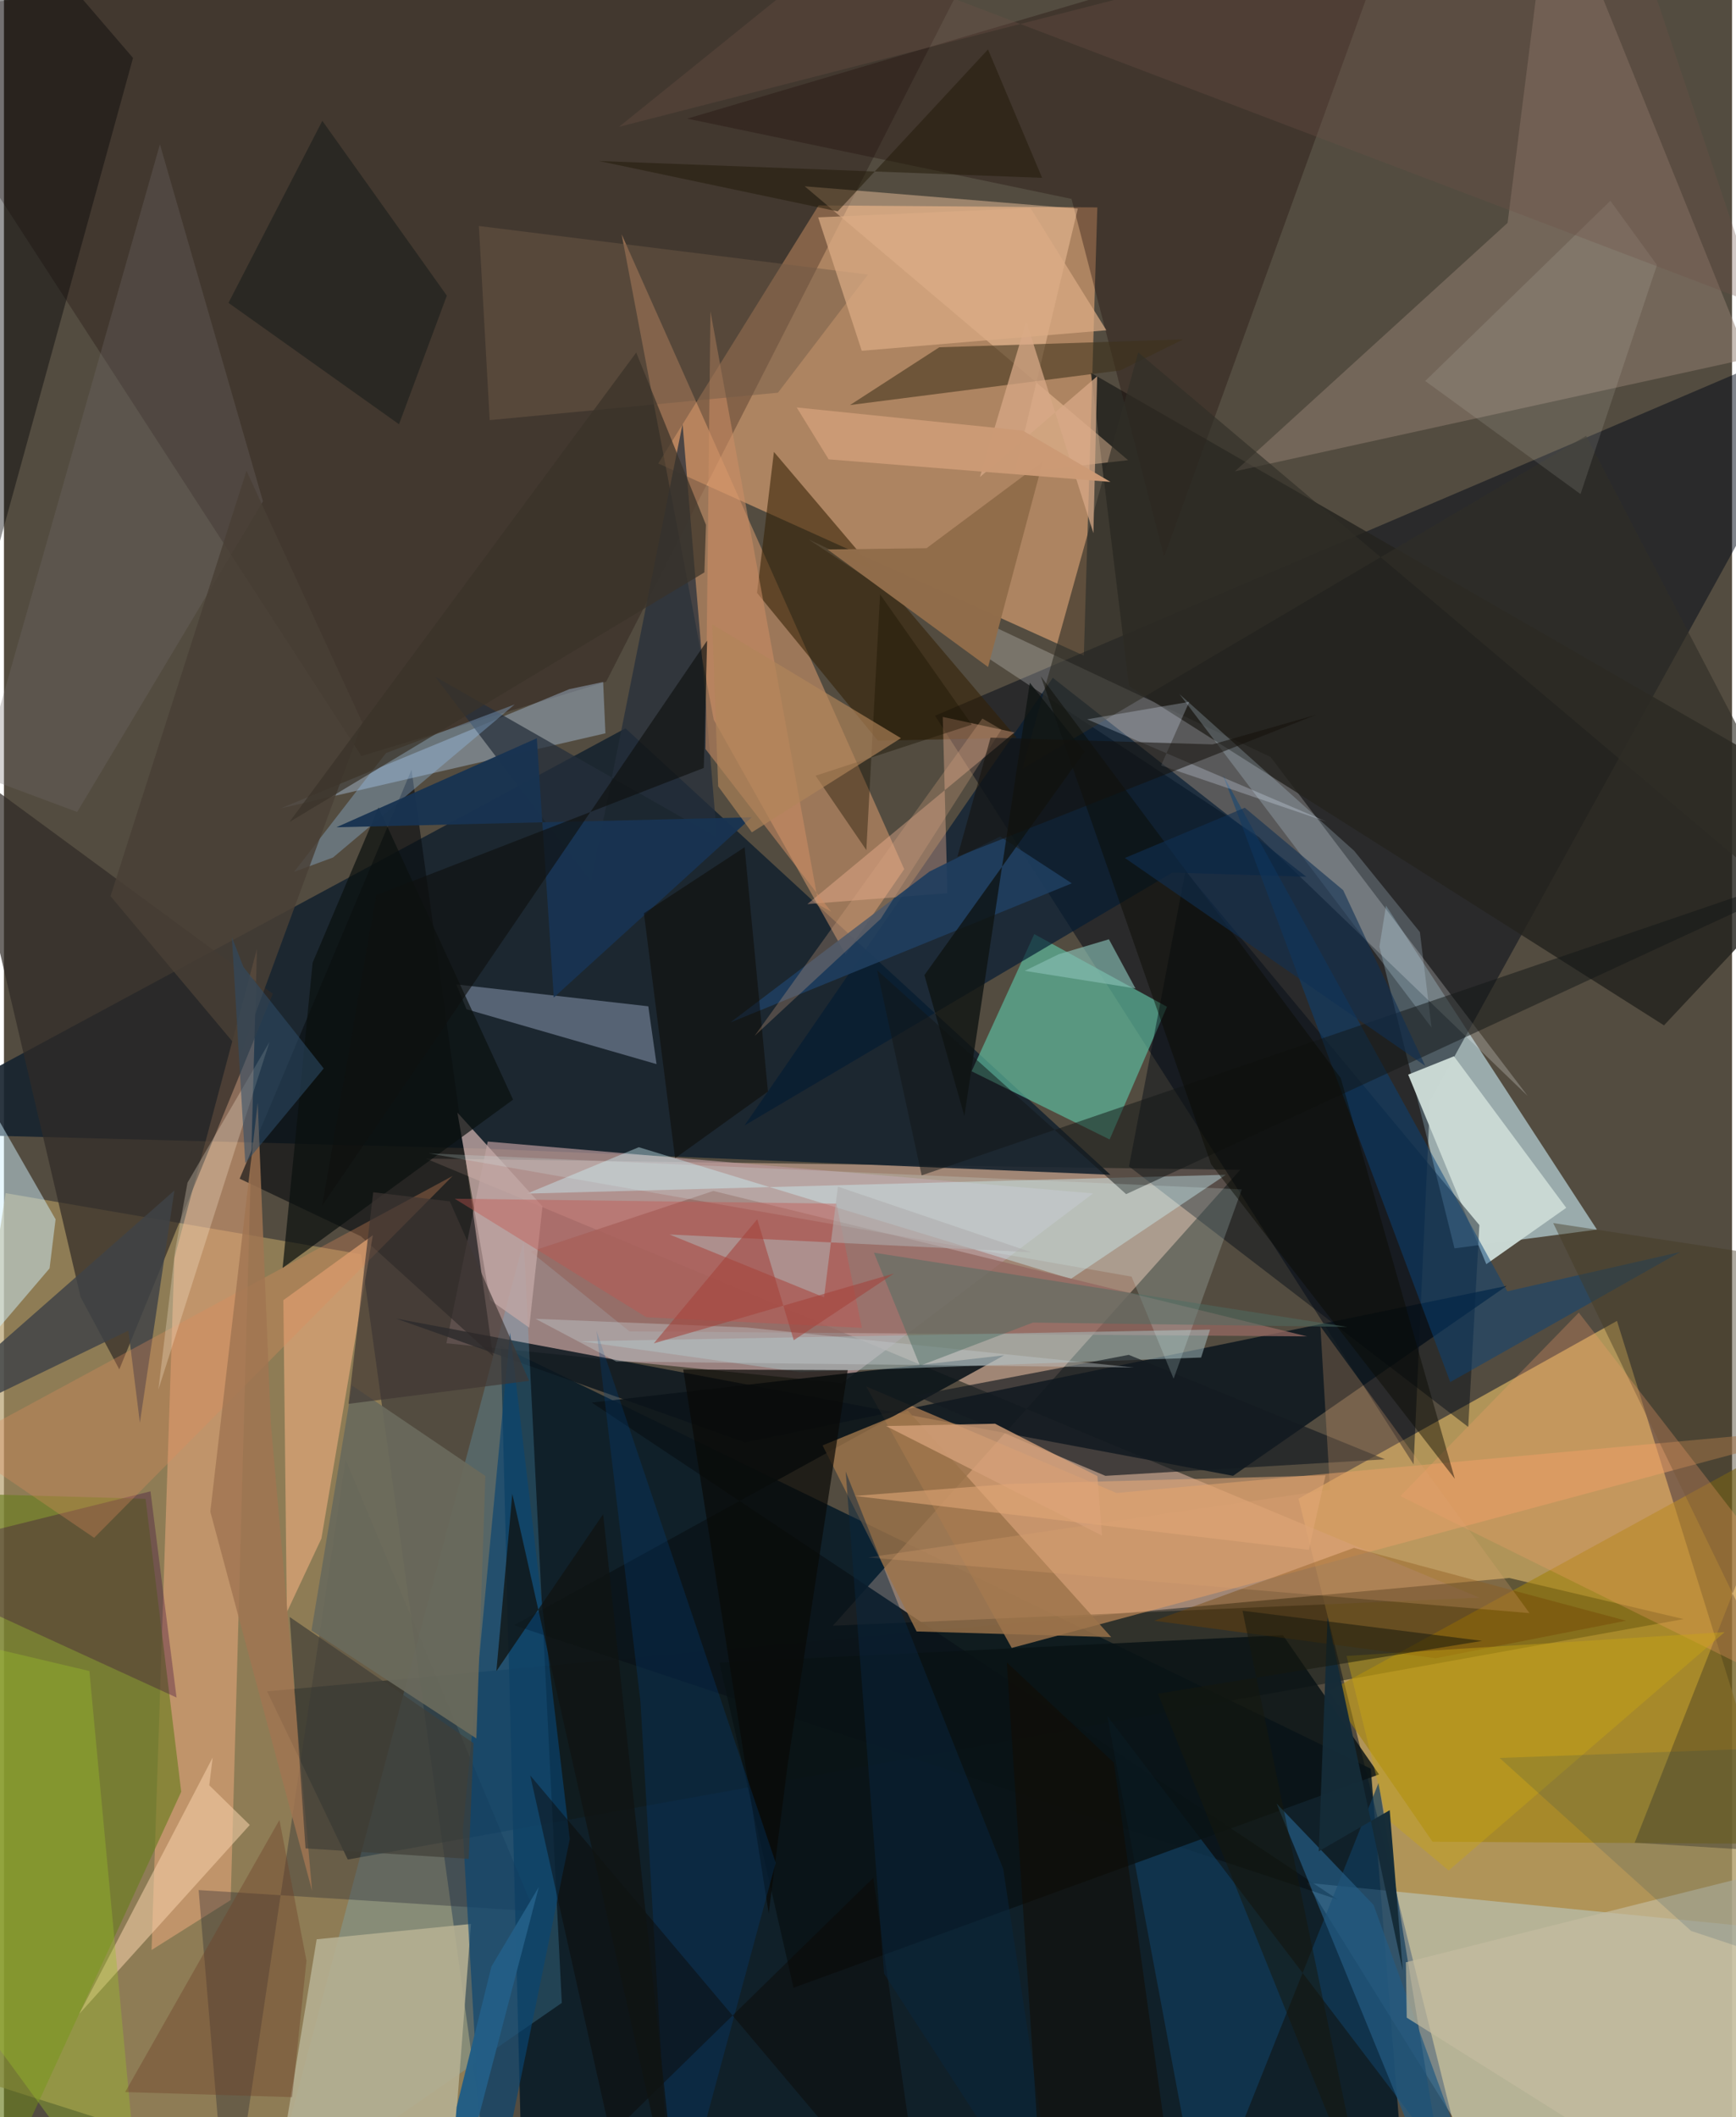 <svg xmlns="http://www.w3.org/2000/svg" width="228" height="278" viewBox="0 0 836 1024"><path fill="#534c40" d="M0 0h836v1024H0z"/><path fill="#d1ad60" fill-opacity=".741" d="M780.336 638.872l-154.07 85.982L715.857 1086 898 1017.508z"/><path fill="#061a26" fill-opacity=".863" d="M679.701 1086l-18.459-230.534-420.88-204.48L251.402 1086z"/><path fill="#be9c89" fill-opacity=".722" d="M204.06 560.348l394.023 5.453-197.105 220.504 312.838-13.566z"/><path fill="#af9862" fill-opacity=".639" d="M.776 577.08l172.003 29.564L238.922 1086-62 990.227z"/><path fill="#e3a675" fill-opacity=".627" d="M394.092 99.347l134.851.986-6.523 216.756-205.893-92.926z"/><path fill="#caebf4" fill-opacity=".6" d="M668.602 438.042l-3.188 19.834 36.318 145.897 68.907-9.065z"/><path fill="#000916" fill-opacity=".498" d="M898 155.071L450.444 346.174l231.511 362.115 7.94-175.937z"/><path fill="#18242e" fill-opacity=".91" d="M231.122 555.524L-62 547.794l362.668-195.528 234.61 215.926z"/><path fill="#b7989b" fill-opacity=".698" d="M526.826 577.228L405.4 668.984 214.05 649.69l19.962-97.555z"/><path fill="#111916" fill-opacity=".502" d="M812.536 783.093l-646.2 116.295-39.046-81.335 600.896-54.84z"/><path fill="#100000" fill-opacity=".259" d="M291.347 329.71L172.93 365.684-58.85 7.84 491.104-62z"/><path fill="#f8ad7a" fill-opacity=".439" d="M343.394 348.123l63.758 113.505 28.373-41.238L298.82 113.345z"/><path fill="#c0eaff" fill-opacity=".369" d="M894.052 1063.21L861.79 933.514l-231.468-22.875 86.41 138.874z"/><path fill="#0c171f" fill-opacity=".855" d="M726.969 621.945l-132.381 91.861-404.92-76.07 168.827 59.893z"/><path fill="#fefcfb" fill-opacity=".227" d="M607.148 404.867L389.255 260.914l223.471 105.183 124.41 163.978z"/><path fill="#edaa7e" fill-opacity=".529" d="M122.395 458.942L109.69 919.001l-38.28 24.15 11.025-334.638z"/><path fill="#5cb79b" fill-opacity=".706" d="M534.901 551.124l27.742-64.186-64.2-35.146-30.32 66.349z"/><path fill="#24231e" fill-opacity=".816" d="M525.824 180.316L898 394.796l-94.93 101.122L544.26 331.85z"/><path fill="#69d1ff" fill-opacity=".2" d="M199.732 795.144l-72.569 272.351 142.707-98.75-18.42-368.437z"/><path fill="#a1800a" fill-opacity=".584" d="M898 677.272l-11.604 214.729-195.273-1.213-50.18-72.8z"/><path fill="#927e71" fill-opacity=".514" d="M843.855 173.448L748.796-62l-21.375 169.801-131.905 120.157z"/><path fill="#e7a063" fill-opacity=".545" d="M487.523 797.055l397.413-106.72-346.718 31.77-121.111-51.537z"/><path fill="#0b0e10" fill-opacity=".627" d="M236.579 655.888L197.17 372.296l-83.15 197.8 58.686 27.873z"/><path fill="#c9d8d3" fill-opacity=".996" d="M679.323 519.758l22.147-8.876 54.32 73.296-38.672 27.26z"/><path fill="#000a14" fill-opacity=".451" d="M713.767 592.537L571.582 421.332l-27.31 142.83 164.103 126.003z"/><path fill="#302b27" fill-opacity=".706" d="M130.057 480.646L-23.762 367.562 37.077 627.36l18.73 34.955z"/><path fill="#0b1419" fill-opacity=".886" d="M246.77 786.03l398.482 132.718-360.843-240.363 199.464-22.887z"/><path fill="#041b32" fill-opacity=".678" d="M358.283 544.326l149.108-216.505 122.66 96.24-64.817-2.032z"/><path fill="#24100c" fill-opacity=".357" d="M516.462 96.203L330.533 57.38 674.861-44.385l-113.609 313.72z"/><path fill="#cdf4fb" fill-opacity=".408" d="M253.03 577.313l338.087-9.123-74.98 50.352-209.038-63.675z"/><path fill="#6b7d21" fill-opacity=".647" d="M85.762 866.627L68.505 724.921l-109.149-3.074L-15.148 1086z"/><path fill="#936862" fill-opacity=".761" d="M343.185 576.023l-88.403 29.337 47.86 38.611 327.749 2.397z"/><path fill="#b6b193" fill-opacity=".871" d="M216.752 1050.278l9.183-119.722-74.655 7.413-17.694 107.703z"/><path fill="#8c98b2" fill-opacity=".525" d="M218.861 476.13l92.85 10.586 3.985 27.964-91.932-26.538z"/><path fill="#d4a174" fill-opacity=".82" d="M178.447 597.441l-43.278 31.416 1.677 150.945 16.721-35.661z"/><path fill="#1e1f31" fill-opacity=".325" d="M94.186 914.16l162.322 10.222-91.226-218.44L108.575 1086z"/><path fill="#acc7e5" fill-opacity=".412" d="M273.46 333.335L133.91 390.97l157.064-36.295-1.104-24.834z"/><path fill="#103c5c" fill-opacity=".686" d="M579.759 1075.584L533.754 829.94l160.582 211.213-29.313-178.909z"/><path fill="#ffd0a7" fill-opacity=".424" d="M387.39 90.108l132.097 10.82-30.467 127.807 54.81-6.162z"/><path fill="#342105" fill-opacity=".569" d="M422.788 358.238l67.114-1.394-117.416-138.267-8.184 68.17z"/><path fill="#091215" fill-opacity=".831" d="M346.086 804.11l272.645-13.234 46.49 67.353-283.24 103.164z"/><path fill="#a6bdbf" fill-opacity=".525" d="M279.128 648.734l105.856 14.93 194.17-7.07 4.313-13.501z"/><path fill="#9c734a" fill-opacity=".816" d="M441.52 789.07l-45.508-89.975 41.233-16.894 98.414 109.63z"/><path fill="#0a4472" fill-opacity=".663" d="M273.74 889.473L244.848 644.48l-22.88 241.026L233.506 1086z"/><path fill="#08437a" fill-opacity=".498" d="M589.723 374.82l137.561 249.756 83.718-19.06-111.32 62.953z"/><path fill="#cff1fd" fill-opacity=".482" d="M22.066 613.465l2.912-23.72L-62 437.997l51.414 213.746z"/><path fill="#febe9b" fill-opacity=".361" d="M456.437 432.03l-2.27-85.279 34.662 7.504-100.136 83.02z"/><path fill="#262f3b" fill-opacity=".733" d="M344.944 405.06l-136.29-77.727 75.364 99.093 44.272-221.364z"/><path fill="#3e3119" fill-opacity=".561" d="M570.468 164.163l-117.983 3.81-43.184 27.934 130.703-16.744z"/><path fill="#cce5f9" fill-opacity=".227" d="M653.197 411.527l31.79 39.278 5.647 46.18-121.92-161.246z"/><path fill="#443b23" fill-opacity=".431" d="M749.475 591.56L898 898.03l-109.112-6.763L898 614.056z"/><path fill="#060708" fill-opacity=".416" d="M-43.635 480.763l9.976-103.903L62.437 28.022-14.947-62z"/><path fill="#131617" fill-opacity=".506" d="M898 413.251L443.962 568.482 422.39 469.26l120.492 108.308z"/><path fill="#141a20" fill-opacity=".663" d="M544.133 655.293L440.815 674.99l92.058 38.822 135.232-7.99z"/><path fill="#f4d0a9" fill-opacity=".565" d="M99.326 863.49l1.642-13.42-64.505 123.924 82.46-91.322z"/><path fill="#37013e" fill-opacity=".318" d="M83.497 821.044L-62 754.295 70.896 721.31l6.411 50.934z"/><path fill="#faa06f" fill-opacity=".278" d="M675.508 723.62l86.352-88.754L898 810.946l-7.852 18.827z"/><path fill="#c2a8a5" fill-opacity=".788" d="M235.152 628.778l-15.796-90.661 41.164 45.38-6.427 58.631z"/><path fill="#3f4346" fill-opacity=".827" d="M82.455 575.791L65.76 688.107l-5.567-44.522L-62 702.757z"/><path fill="#99c7f6" fill-opacity=".322" d="M159.205 414.732l-18.85 6.967 44.475-57.472 62.214-23.494z"/><path fill="#cb8e64" fill-opacity=".561" d="M339.372 362.284l60.807 78.653-6.045-3.313-52.358-287.082z"/><path fill="#736d6b" fill-opacity=".298" d="M75.45 69.796l49.854 172.66-89.876 150.271-46.853-17.458z"/><path fill="#916c4a" fill-opacity=".988" d="M398.468 265.757l47.838-.6 56.27-41.945-26.483 99.413z"/><path fill="#6a6a5c" fill-opacity=".929" d="M232.904 713.87l-64.507-43.732-19.625 118.477 79.767 52.206z"/><path fill="#0b100f" fill-opacity=".702" d="M246.304 531.854l-65.096-141.296-31.873 75.043-14.53 147.695z"/><path fill="#705b47" fill-opacity=".455" d="M418.01 132.804l-43.577 57.13-139.444 13.272-5.242-93.907z"/><path fill="#302e26" fill-opacity=".631" d="M765.408 210.8L492.646 371.87l56.093-201.424L898 465.43z"/><path fill="#9ac02a" fill-opacity=".369" d="M41.33 808.217L-62 783.808v125.549L67.257 1086z"/><path fill="#0a0a07" fill-opacity=".69" d="M379.193 853.112l-9.229 72.273-41.356-263.023 79.593.329z"/><path fill="#e18c5d" fill-opacity=".318" d="M43.64 743.792l173.436-175.039-242.762 131.198L-62 671.866z"/><path fill="#1f3e5e" fill-opacity=".914" d="M481.9 404.62l34.705 22.63L351.4 494.543l96.368-73.021z"/><path fill="#004483" fill-opacity=".278" d="M286.631 643.568l21.292 179.436L323.273 1086l50.082-185.059z"/><path fill="#87bdb2" fill-opacity=".655" d="M493.83 469.567l16.478-8.053 24.24-7.213 12.841 23.777z"/><path fill="#d8a987" fill-opacity=".741" d="M494.575 155.424l-22.427 75.3 56.711-48.725-1.812 75.87z"/><path fill="#21221f" fill-opacity=".706" d="M108.616 146.49l45.403-88.055 60.243 84.555-23.146 62.212z"/><path fill="#d9f9f8" fill-opacity=".196" d="M565.844 666.826l32.997-91.572-393.282-17.41 339.956 59.616z"/><path fill="#183351" fill-opacity=".961" d="M257.78 357.06l-96.94 43.055 200.942-4.828-95.787 87.181z"/><path fill="#e1eeff" fill-opacity=".259" d="M524.008 347.904l49.404-8.447-13.616 30.76 79.917 27.155z"/><path fill="#734301" fill-opacity=".396" d="M556.47 783.908l96.677-35.266 131.587 35.242-92.126 18.144z"/><path fill="#feefda" fill-opacity=".271" d="M128.426 504.002l-39.634 68.022-5.986 32.794-8.092 67.255z"/><path fill="#c6534e" fill-opacity=".392" d="M402.722 582.166l12.326 60.082-104.325-5.147-92.673-57.33z"/><path fill="#d4a079" fill-opacity=".796" d="M528.974 713.951l-49.538-25.353-52.684 1.137 104.44 52.972z"/><path fill="#caa513" fill-opacity=".424" d="M668.964 879.639l-19.482-78.72 182.939-11.516L698.924 904.68z"/><path fill="#e5e9e0" fill-opacity=".122" d="M762.698 238.98l-75.141-54.702 89.584-87.143 22.536 31.05z"/><path fill="#0b0a02" fill-opacity=".451" d="M583.981 563.116l117.902 152.116-55.2-193.805L501.598 327.08z"/><path fill="#245b82" fill-opacity=".718" d="M679.127 1027.37l-63.462-155.067 46.915 49.038 38.101 104.892z"/><path fill="#493f36" fill-opacity=".827" d="M114.823 508.843l58.572-159.28-56.057-121.854L51.55 433.458z"/><path fill="#dca273" fill-opacity=".259" d="M738.018 780.21L418.03 753.29l223.493-32.812-4.665-78.985z"/><path fill="#0d0700" fill-opacity=".42" d="M254.6 858.74l38.85 173.856L420.556 908.23 446.212 1086z"/><path fill="#dbab84" fill-opacity=".718" d="M414.978 169.662l-21.083-64.528 102.707-4.529 36.724 59.136z"/><path fill="#a07551" fill-opacity=".824" d="M99.836 731.134l22.93-197.747 6.331 155.042 19.98 226.137z"/><path fill="#0f1312" fill-opacity=".792" d="M522.707 363.575l-77.411 108.039 19.33 68.104 31.666-209.474z"/><path fill="#c4cacd" fill-opacity=".396" d="M296.196 658.507l250.457 2.917-187.265-19.372-102.23-4.19z"/><path fill="#1a1300" fill-opacity=".396" d="M423.847 287.466l44.377 63.012-75.58 24.713 24.555 35.966z"/><path fill="#3f3734" fill-opacity=".667" d="M215.7 581.072l-37.067-4.407-11.937 102.32 87.364-11.12z"/><path fill="#0c0700" fill-opacity=".471" d="M309.592 441.703l15.08 118.498 44.921-32.28-11.291-118.143z"/><path fill="#4d6e64" fill-opacity=".486" d="M497.813 639.68l-54.68 20.886-22.264-54.697 228.975 35.914z"/><path fill="#6f3f27" fill-opacity=".384" d="M133.272 880.234l-74.645 131.63 80.812 2.448 6.911-65.969z"/><path fill="#102f53" fill-opacity=".596" d="M542.268 414.968l145.318 100.56-39.712-84.987-47.591-39.869z"/><path fill="#d8a583" fill-opacity=".278" d="M482.541 352.864l-9.217-5.327-110.172 153.481 60.982-56.599z"/><path fill="#c5bca0" fill-opacity=".663" d="M678.215 949.09l213.371-53.51L853.96 1086 678.621 975.876z"/><path fill="#0a2740" fill-opacity=".478" d="M407.202 711.769l18.573 242.803L510.925 1086 483.42 903.918z"/><path fill="#221a09" fill-opacity=".51" d="M403.35 102.244L287.834 77.879l214.404 8.138-26.183-62.105z"/><path fill="#0f110f" fill-opacity=".635" d="M338.554 371.42l-158.438 61.557-26.185 150.18 186.246-273.303z"/><path fill="#cc9a75" fill-opacity=".98" d="M535.295 233.078l-42.396-24.795-109.387-11.212 15.454 25.101z"/><path fill="#afaead" fill-opacity=".576" d="M403.434 573.925l93.629 31.761-175.075-8.603 74.755 30.373z"/><path fill="#393229" fill-opacity=".718" d="M305.867 170.514l33.746 83.313-.76 23.024L138.104 397.57z"/><path fill="#120b00" fill-opacity=".498" d="M569.455 1086l-66.557-12.712-17.752-269.229 51.836 48.495z"/><path fill="#403f37" fill-opacity=".69" d="M138.237 782.084l7.652 111.914 78.976 5.078 2.287-55.985z"/><path fill="#152b37" fill-opacity=".98" d="M640.316 782.296l36.378 170.797-6.303-77.571-34.337 19.898z"/><path fill="#a5403a" fill-opacity=".549" d="M314.364 649.739l116.206-33.796-48.486 32.28-17.656-58.522z"/><path fill="#2e4c67" fill-opacity=".553" d="M154.685 516.787l-38.855-49.134-5.564-14.384 6.479 109.327z"/><path fill="#e1a777" fill-opacity=".576" d="M486.127 717.753l-74.573 5.778 219.731 26.064 8.044-36.022z"/><path fill="#14120b" fill-opacity=".549" d="M634.833 345.702L584.69 360.04l-107.402-3.27-16.04 57.604z"/><path fill="#0b3b61" fill-opacity=".145" d="M816.187 933.92l79.426 26.442-14.146-115.815-157.93 5.714z"/><path fill="#b0845a" fill-opacity=".651" d="M361.82 402.56l-16.302-22.241-2.833-78.307 91.238 55.008z"/><path fill="#101413" fill-opacity=".776" d="M327.614 1086l-81.696-363.44-7.697 85.712 51.646-75.922z"/><path fill="#235e85" fill-opacity=".984" d="M258.753 912.663L213.434 1086l5.567-66.981 16.848-67.916z"/><path fill="#705248" fill-opacity=".31" d="M297.528 61.354l104.086-84.036L849.18 147.634 778.965-62z"/><path fill="#17180d" fill-opacity=".518" d="M715.121 793.631l-115.93-14.574 60.128 290.387-101.075-250.27z"/></svg>
